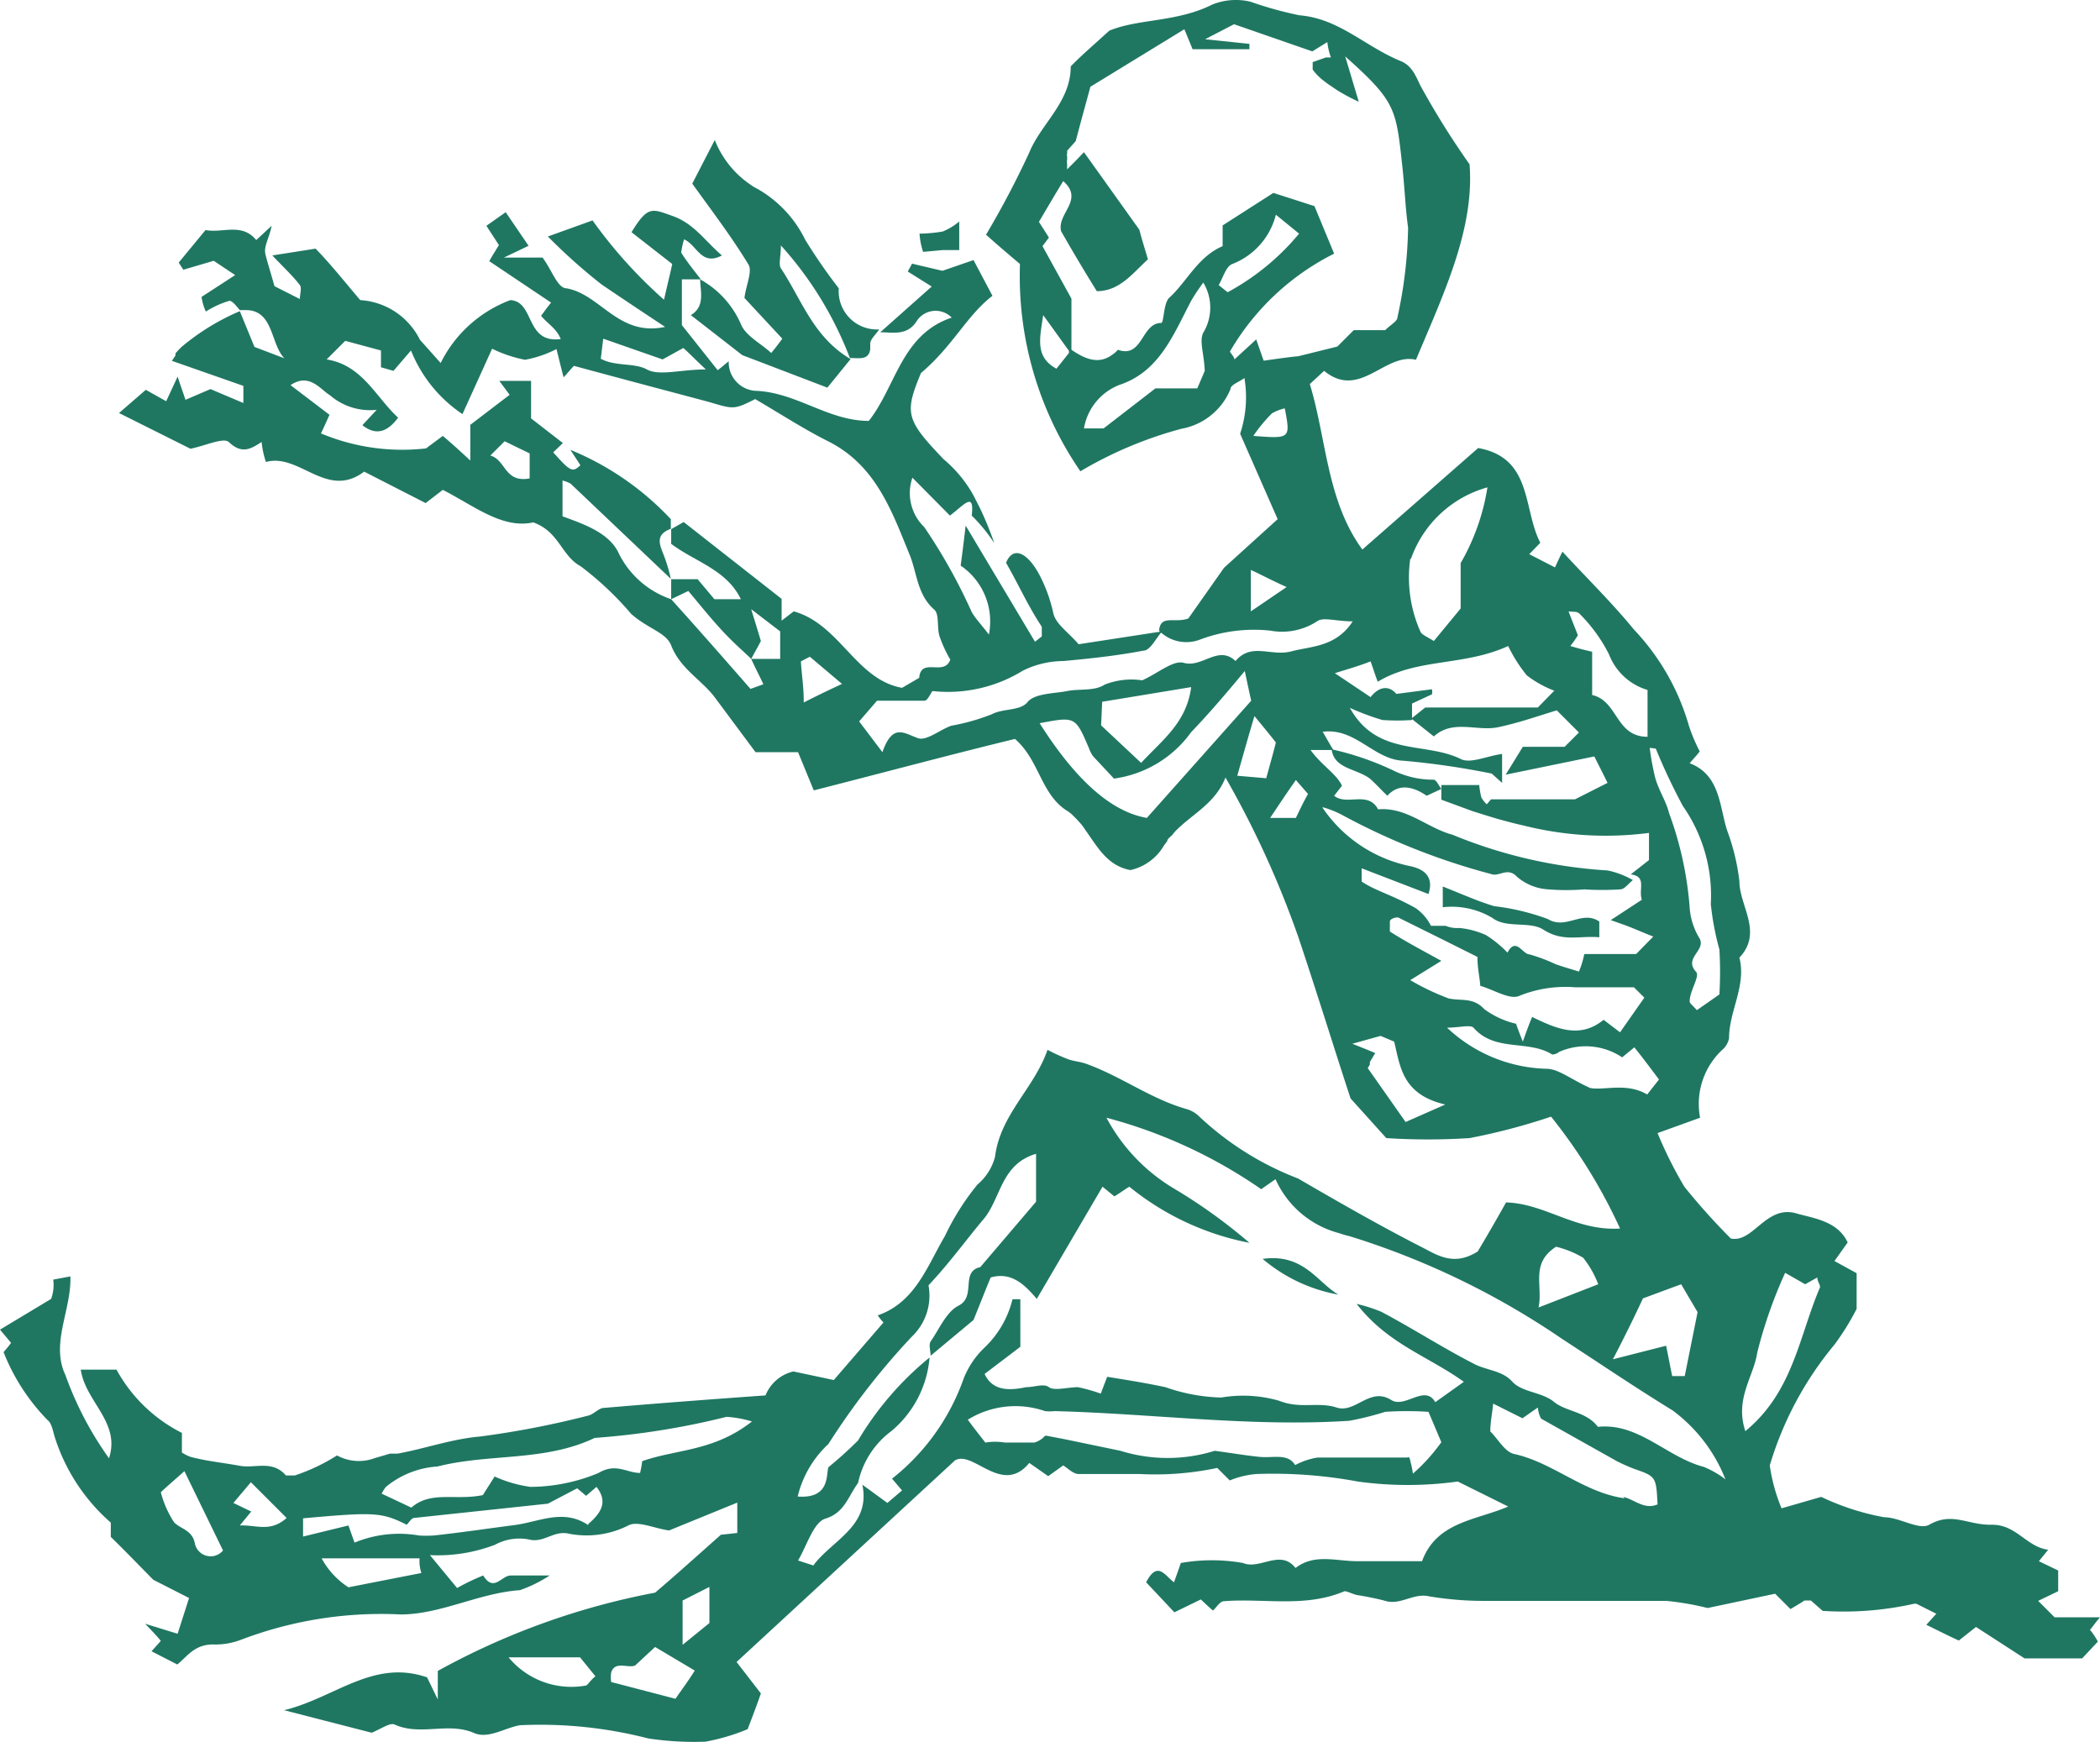 <svg id="Calavera_tequenos" xmlns="http://www.w3.org/2000/svg" width="58.76" height="48.744" viewBox="0 0 58.76 48.744">
  <path id="Trazado_24586" data-name="Trazado 24586" d="M59.15,77.72c.08-.09.14-.19.28-.35H58.16l-.46-.46.56-.27v-.58l-.54-.26.26-.32c-.61-.08-.89-.71-1.58-.7s-1.1-.37-1.75,0c-.28.16-.83-.21-1.26-.21A7,7,0,0,1,51.63,74l-1.11.32a4.86,4.86,0,0,1-.33-1.2A9.52,9.52,0,0,1,52,69.74a7.159,7.159,0,0,0,.62-1v-1L52,67.4l.37-.52c-.29-.62-1-.68-1.46-.82-.83-.22-1.19.84-1.81.71a18.249,18.249,0,0,1-1.3-1.45,11.661,11.661,0,0,1-.75-1.5l1.19-.43a2.07,2.07,0,0,1,.61-1.89.58.58,0,0,0,.2-.33c0-.77.49-1.47.29-2.26.67-.71,0-1.44,0-2.14A6.09,6.09,0,0,0,49,55.36c-.22-.67-.19-1.56-1.05-1.89.08-.1.18-.2.28-.33a4.87,4.87,0,0,1-.3-.71,6.51,6.51,0,0,0-1.54-2.7c-.63-.77-1.34-1.46-2-2.18-.06.11-.14.29-.21.44l-.72-.37.31-.32c-.49-.93-.21-2.38-1.74-2.65l-3.24,2.84c-1-1.37-1-3.09-1.47-4.63l.4-.37c1,.82,1.7-.52,2.57-.31.79-1.88,1.64-3.67,1.5-5.47a22.839,22.839,0,0,1-1.38-2.21c-.14-.3-.25-.56-.55-.68-1-.41-1.72-1.19-2.83-1.28a10.411,10.411,0,0,1-1.37-.38,1.76,1.76,0,0,0-1.07.08c-1,.5-2.06.39-2.88.73-.44.4-.79.7-1.08,1,0,1-.83,1.6-1.16,2.41a25.193,25.193,0,0,1-1.21,2.3c.38.34.69.6.95.82a9.63,9.63,0,0,0,1.69,5.8,11.24,11.24,0,0,1,2.83-1.19A1.83,1.83,0,0,0,35.1,43c0-.12.23-.19.39-.31a3.24,3.24,0,0,1-.12,1.56l1.05,2.39L34.92,48l-1,1.42c-.4.14-.77-.12-.82.34a1.07,1.07,0,0,0,1.12.26,4.29,4.29,0,0,1,2-.26,1.79,1.79,0,0,0,1.3-.26c.17-.13.53,0,1,0-.47.72-1.15.69-1.72.84s-1.11-.26-1.56.27c-.48-.46-.93.2-1.45.05-.29-.08-.7.28-1.16.49a2.03,2.03,0,0,0-1.05.12c-.29.19-.71.11-1.05.18s-.91.06-1.11.31-.68.17-1,.34a5.89,5.89,0,0,1-1.13.32c-.32.11-.69.43-.93.35-.4-.14-.71-.43-1,.39l-.65-.86.5-.58h1.33c.08,0,.15-.17.22-.27a4,4,0,0,0,2.53-.57,2.58,2.58,0,0,1,1.14-.27c.75-.07,1.5-.15,2.23-.29.2,0,.35-.35.53-.54l-2.34.36c-.28-.33-.65-.57-.71-.88a4.21,4.21,0,0,0-.32-.93c-.33-.7-.78-1-1-.47.34.59.62,1.22,1,1.79v.27l-.19.15-1.94-3.25c-.06.51-.1.83-.14,1.12a1.89,1.89,0,0,1,.79,1.93c-.21-.28-.37-.44-.48-.63a15.5,15.5,0,0,0-1.33-2.38,1.32,1.32,0,0,1-.33-1.38l1.05,1.06c.4-.3.69-.69.61,0a4.61,4.61,0,0,1,.63.77,9.129,9.129,0,0,0-.41-1c-.13-.25-.15-.3-.22-.42a3.6,3.6,0,0,0-.79-.93c-1.05-1.1-1.1-1.28-.63-2.41.89-.75,1.29-1.62,2-2.16l-.53-1-.87.3-.85-.2-.12.22.67.42L25.3,41.41c.35,0,.73.1,1-.28a.63.63,0,0,1,1-.13c-1.41.47-1.56,1.93-2.32,2.89-1.13,0-2-.78-3.13-.84a.8.8,0,0,1-.79-.83c-.17.14-.26.22-.31.25l-1-1.26V39.93h.53c-.19-.25-.39-.49-.55-.75a2.52,2.52,0,0,1,.08-.37c.36.15.48.76,1.06.45-.47-.4-.78-.89-1.37-1.1s-.7-.3-1.16.45l1.14.89c-.06.28-.12.51-.23,1a13.17,13.17,0,0,1-2-2.22L16,38.73a15.96,15.96,0,0,0,1.5,1.34c.5.34,1.1.74,1.78,1.19-1.31.28-1.8-.91-2.76-1.08-.25,0-.41-.52-.67-.86H14.77l.69-.33-.64-.94-.54.38.35.54c-.09.15-.2.32-.27.45l1.73,1.16c-.16.2-.22.29-.28.37.19.23.43.35.55.65-1,.13-.72-1.05-1.41-1.09A3.58,3.58,0,0,0,13,42.27l-.58-.65a2,2,0,0,0-1.67-1.11c-.41-.48-.82-1-1.25-1.44l-1.21.19c.36.38.59.59.77.83.06.08,0,.25,0,.39l-.71-.36c-.1-.36-.19-.64-.25-.88s.1-.44.17-.81l-.43.4c-.4-.49-.93-.19-1.42-.28l-.75.91.13.2.85-.25.6.4-.94.61a1.387,1.387,0,0,0,.12.41,2.56,2.56,0,0,1,.66-.3h0c.09,0,.21.17.29.26h.17c.8,0,.68,1,1.11,1.38a.1.1,0,0,0,.05,0l-.92-.35-.41-1h0a6.44,6.44,0,0,0-1.63,1h0l-.08.08-.09.1v.06l-.1.15,2,.7v.48L6.56,43l-.7.3c-.09-.27-.15-.43-.22-.65l-.32.69-.57-.32L4,43.67l2,1c.43-.09.92-.32,1.07-.19.36.34.6.21.92,0a2.58,2.58,0,0,0,.12.56c.94-.26,1.7,1.06,2.75.27l1.72.88.48-.37c.88.45,1.67,1.1,2.53.91.73.26.78.93,1.33,1.23a8.807,8.807,0,0,1,1.41,1.33c.48.43,1,.52,1.13.91.27.65.85.94,1.22,1.44l1.13,1.52H23l.44,1.07c2-.51,3.82-1,5.63-1.44.68.59.72,1.53,1.44,2a.86.86,0,0,1,.18.14l.11.11.1.11a1.33,1.33,0,0,1,.14.19c.34.47.61,1,1.26,1.12a1.45,1.45,0,0,0,.94-.69l.09-.12c0-.06.09-.12.14-.17a1.07,1.07,0,0,1,.14-.16c.46-.45,1.07-.74,1.35-1.45A26.68,26.68,0,0,1,37,58.34c.52,1.55,1,3.11,1.46,4.51l1,1.11a18.161,18.161,0,0,0,2.33,0,17.439,17.439,0,0,0,2.28-.6A14.84,14.84,0,0,1,46,66.49c-1.24.08-2.09-.7-3.19-.73-.26.47-.57,1-.79,1.37-.7.45-1.18.07-1.63-.15-1.15-.59-2.28-1.24-3.4-1.89a8.43,8.43,0,0,1-2.77-1.74.83.83,0,0,0-.34-.2c-1-.28-1.84-.92-2.82-1.27-.17-.06-.35-.07-.51-.13a5.261,5.261,0,0,1-.57-.26c-.37,1.08-1.32,1.8-1.47,3a1.52,1.52,0,0,1-.49.77,7,7,0,0,0-.91,1.44c-.49.83-.83,1.86-1.88,2.22a1.58,1.58,0,0,0,.16.2L24,70.73l-1.13-.24a1.11,1.11,0,0,0-.78.67c-1.53.11-3,.22-4.52.35-.15,0-.29.19-.46.22a25.361,25.361,0,0,1-3,.58c-.81.07-1.54.34-2.32.48h-.21l-.2.06-.21.06a1.27,1.27,0,0,1-1.07-.07,5.31,5.31,0,0,1-1.18.56H8.67c-.38-.44-.86-.19-1.29-.27S6.45,73,6,72.88a1.341,1.341,0,0,1-.24-.12v-.55a4.29,4.29,0,0,1-1.83-1.77h-1c.13.9,1.12,1.47.79,2.48A9.47,9.47,0,0,1,2.5,70.59c-.42-.89.17-1.81.14-2.76l-.48.09a1.137,1.137,0,0,1-.06.54l-1.43.86.31.37c-.08.11-.16.2-.21.26A5.71,5.71,0,0,0,2,71.85c.12.09.15.31.2.47a5.3,5.3,0,0,0,1.57,2.4v.4c.52.51.93.94,1.19,1.2l1,.51-.32,1-.91-.28c.27.28.36.38.44.48l-.26.29.72.37c.27-.21.47-.56,1-.56A2,2,0,0,0,7.41,78a11,11,0,0,1,4.47-.71c1.12,0,2.19-.6,3.34-.68a3.82,3.82,0,0,0,.83-.41H14.96c-.26,0-.47.48-.77,0a6.169,6.169,0,0,0-.73.35l-.76-.92a4.49,4.49,0,0,0,1.82-.29,1.42,1.42,0,0,1,.94-.15c.41.11.67-.23,1.08-.17a2.58,2.58,0,0,0,1.71-.22c.26-.14.72.08,1.14.14l1.91-.78v.85l-.46.05c-.73.65-1.31,1.17-1.84,1.62a20.4,20.4,0,0,0-6.08,2.19v.8l-.3-.62c-1.51-.52-2.57.57-4,.92l2.45.63c.25-.1.51-.29.64-.23.73.33,1.5-.08,2.23.24.4.17.86-.15,1.28-.22a12.12,12.12,0,0,1,3.59.37,8.589,8.589,0,0,0,1.6.09,5.71,5.71,0,0,0,1.18-.35c.11-.29.25-.65.37-1l-.68-.88,6.11-5.64c.51-.3,1.32,1,2.08.07l.53.37.42-.3c.13.08.28.24.43.24h1.7a8.41,8.41,0,0,0,2.18-.17l.21.21.07.07.07.07a2.47,2.47,0,0,1,.75-.18,13,13,0,0,1,2.83.21,10.14,10.14,0,0,0,2.8,0l1.41.7c-.9.39-2,.42-2.41,1.53H38.65c-.6,0-1.2-.22-1.73.19-.42-.54-1,.06-1.47-.14a5,5,0,0,0-1.74,0c-.07.21-.13.37-.19.54-.25-.18-.46-.62-.78,0l.79.84.74-.36c.13.12.23.22.34.31.1-.09.19-.25.3-.26,1.12-.09,2.28.19,3.38-.28.09,0,.24.09.37.11s.52.09.77.16c.42.13.78-.22,1.21-.13a9.251,9.251,0,0,0,1.48.13h5.17a7.821,7.821,0,0,1,1.16.2l1.89-.4.09.09.1.1.24.24.3-.18.09-.06h.18l.33.29a9,9,0,0,0,2.56-.2h.06l.56.28h0l-.28.31c.31.15.62.31.91.44l.48-.38,1.36.88h1.61l.44-.47a1.9,1.9,0,0,0-.22-.33ZM30.23,42.43c-.6-.33-.47-.83-.37-1.5l.72,1v.06Zm4.15.06s-.1.24-.21.49H33L31.55,44.1H31a1.59,1.59,0,0,1,1-1.22c1.11-.37,1.5-1.4,2-2.35a5.369,5.369,0,0,1,.34-.51,1.36,1.36,0,0,1,0,1.4C34.22,41.65,34.36,42,34.38,42.49Zm.39-2.4c.12-.2.2-.52.38-.59a2,2,0,0,0,1.22-1.38l.65.53a6.77,6.77,0,0,1-2,1.64Zm.9,9.13V48.06c.32.15.58.29,1,.48Zm.07-4.91a4.18,4.18,0,0,1,.52-.63,1.18,1.18,0,0,1,.36-.14C36.78,44.39,36.78,44.39,35.74,44.31Zm.29-2.1-.21-.6-.61.56c0-.08-.14-.2-.12-.23A7,7,0,0,1,38,39.21l-.55-1.33-1.15-.37-1.42.91V39c-.7.3-1,1-1.5,1.45-.16.17-.14.7-.22.7-.56,0-.51,1-1.21.75a.7.7,0,0,1-.16.14c-.38.28-.76.12-1.14-.14h0V40.47L29.84,39l.18-.24-.28-.44c.22-.37.44-.75.68-1.14.6.53-.18.9-.06,1.4.29.51.62,1.07,1,1.68.64,0,1-.5,1.43-.89-.09-.31-.18-.59-.24-.83L31,36.37l-.23.24-.24.24a.93.93,0,0,1,0-.13.49.49,0,0,1,0-.15v-.08a.11.11,0,0,1,0-.08v-.08l.24-.27c.16-.61.3-1.11.41-1.52l2.63-1.61.23.56h1.59v-.15l-1.24-.13.81-.42,2.19.76.42-.26a1.889,1.889,0,0,0,.1.43h-.14l-.37.13v.21a1.49,1.49,0,0,0,.28.29l.13.1.28.19a5.57,5.57,0,0,0,.6.32l-.38-1.27c1.4,1.25,1.42,1.45,1.59,3,.07.6.09,1.21.17,1.8a12.53,12.53,0,0,1-.3,2.51c0,.1-.19.2-.34.35h-.88l-.46.46L37,42.08c-.31.03-.65.08-1,.13Zm-18.48-.62,1.66.58.58-.32c.16.14.32.31.63.6-.69,0-1.31.19-1.65,0s-.9-.08-1.29-.3c.03-.22.04-.35.07-.56ZM15.49,45.5c-.71.13-.66-.52-1.1-.64l.4-.4.7.34Zm7.67,6.27c0-.44-.06-.79-.08-1.15l.25-.13.9.76C23.89,51.41,23.59,51.55,23.16,51.77Zm-.28-2.55-.34.26v-.61L19.8,46.72l-.35.2v.41c.66.5,1.55.72,1.95,1.55h-.74l-.47-.56h-.74v.56l.48-.23c.27.32.58.71.92,1.08s.56.55.84.82c.1-.19.2-.36.27-.5-.1-.34-.19-.62-.27-.89l.81.62v.77h-.81c.1.23.22.45.34.71l-.36.13c-.76-.87-1.48-1.69-2.22-2.51A2.55,2.55,0,0,1,18,47.63c-.26-.61-1-.85-1.59-1.07v-1a.77.77,0,0,1,.23.09l2.8,2.66a4.361,4.361,0,0,0-.17-.59c-.11-.31-.32-.63.17-.81v-.27a8,8,0,0,0-2.81-1.94l.28.43c-.22.21-.28.18-.76-.36l.27-.26-.89-.69V42.77h-.89l.29.39-1.1.84v1c-.29-.27-.51-.47-.77-.69l-.47.35a5.88,5.88,0,0,1-2.94-.42c.09-.18.17-.37.24-.52L8.8,42.89c.53-.36.84.13,1.1.28a1.715,1.715,0,0,0,1.31.41l-.4.43c.44.35.76.11,1-.21-.63-.58-1-1.47-2-1.63l.52-.52,1,.27v.47l.35.1.49-.57a3.86,3.86,0,0,0,1.44,1.78l.83-1.83a3.68,3.68,0,0,0,.92.31,3.12,3.12,0,0,0,.88-.3c.05.19.12.49.2.79.1-.1.19-.22.29-.32,1.25.34,2.5.67,3.74,1,.72.21.72.24,1.33-.07.67.39,1.33.82,2,1.16,1.36.66,1.81,1.94,2.32,3.19.21.51.21,1.12.69,1.54.15.13.07.51.15.75a3.59,3.59,0,0,0,.3.65c-.17.48-.82-.08-.87.51l-.48.28C24.62,51.13,24.17,49.58,22.88,49.22ZM6.12,75.29c-.08-.37-.4-.39-.58-.58a2.84,2.84,0,0,1-.37-.84c.19-.18.38-.34.66-.59L6.91,75.5a.45.45,0,0,1-.79-.21Zm1.26-.49.32-.39-.5-.24.49-.58,1,1C8.23,75,7.85,74.78,7.38,74.8Zm9.68,4.48a2.28,2.28,0,0,1-2.16-.79h2l.43.53c-.17.14-.21.25-.27.26Zm2.51.37-1.8-.47a1,1,0,0,1,0-.26c.1-.34.46-.12.67-.2L19,78.2l1.11.66c-.18.29-.34.5-.54.79Zm.95-2.12-.75.61V76.9l.75-.38Zm-10.1-1a2.21,2.21,0,0,1-.75-.81h2.74a1.076,1.076,0,0,0,.05.41Zm6.71-1.74c-.7-.47-1.37-.09-2.07,0s-1.5.21-2.25.29a3,3,0,0,1-.42,0,3.26,3.26,0,0,0-1.8.2l-.17-.48-1.27.31V74.6c2-.18,2.2-.17,2.9.18.07-.07.13-.18.2-.19l3.75-.4.82-.43.25.21.29-.25c.33.42.13.73-.23,1.04ZM18.64,73a3.05,3.05,0,0,1-.06.33c-.37,0-.68-.29-1.16,0a5,5,0,0,1-1.91.39,3.64,3.64,0,0,1-1-.29l-.33.52c-.77.16-1.45-.13-2,.35l-.83-.39a.88.88,0,0,1,.12-.19,2.51,2.51,0,0,1,1.44-.57c1.45-.37,3-.13,4.4-.8A21.58,21.58,0,0,0,21,71.76a3.12,3.12,0,0,1,.71.13C20.64,72.73,19.61,72.66,18.64,73ZM47,53.06a16.841,16.841,0,0,0,.76,1.61,4.37,4.37,0,0,1,.78,2.74,7.63,7.63,0,0,0,.24,1.27,10.461,10.461,0,0,1,0,1.26l-.63.44c-.1-.12-.22-.2-.2-.26,0-.28.29-.69.18-.81-.36-.39.27-.59.1-.93a1.9,1.9,0,0,1-.28-.85,9.73,9.73,0,0,0-.58-2.67c-.08-.33-.29-.63-.39-1a7.4,7.4,0,0,1-.15-.82Zm-2.16-3.8a4.43,4.43,0,0,1,.85,1.16,1.66,1.66,0,0,0,1.08,1v1.31c-.9,0-.82-1-1.55-1.17V50.35c-.27-.06-.4-.1-.61-.16a3.21,3.21,0,0,0,.21-.3c-.07-.19-.16-.4-.26-.67.13.02.23,0,.26.04Zm-4.69-1.51a3.17,3.17,0,0,1,2.14-2,6.13,6.13,0,0,1-.75,2.12v1.27l-.75.91c-.17-.11-.31-.16-.37-.25a3.74,3.74,0,0,1-.29-2.05Zm-8.64,4L34,51.34c-.13,1-.81,1.48-1.4,2.12l-1.12-1.05ZM32.76,55c-1-.17-2-1.07-3-2.65,1-.19,1-.19,1.38.7a.84.84,0,0,0,.12.23l.58.62A3.19,3.19,0,0,0,34,52.6c.47-.49.91-1,1.5-1.71.09.42.14.66.18.83Zm2.53-1.18c.17-.6.31-1.1.48-1.67.23.28.43.52.6.74-.07.28-.16.6-.27,1ZM36.93,55h-.72c.26-.39.48-.72.72-1.06l.34.39C37.17,54.5,37.06,54.73,36.93,55Zm.75-.3a2.79,2.79,0,0,1,.53.21,18.88,18.88,0,0,0,4.18,1.66c.23.09.46-.21.73.08A1.47,1.47,0,0,0,44,57a6.309,6.309,0,0,0,1,0,7.851,7.851,0,0,0,1,0c.13,0,.24-.17.36-.26a2.4,2.4,0,0,0-.71-.27,13.519,13.519,0,0,1-4.34-1c-.71-.19-1.28-.78-2.08-.71-.28-.53-.87-.09-1.23-.38l.22-.28c-.16-.34-.56-.56-.88-1h.64c-.09-.14-.17-.29-.3-.51.92-.12,1.43.78,2.26.81a22.32,22.32,0,0,1,2.47.36l.29.26v-.81c-.44.06-.89.28-1.16.14-1-.49-2.34-.06-3.1-1.43a6.93,6.93,0,0,0,.91.34,5.75,5.75,0,0,0,.83,0V51.8l.56-.26a.68.68,0,0,0,0-.14l-1,.13c-.19-.23-.47-.23-.72.09l-1-.67c.35-.11.7-.21,1-.33.06.16.11.33.2.57,1.11-.67,2.41-.43,3.65-1a4.19,4.19,0,0,0,.52.82,3,3,0,0,0,.77.43l-.46.47H40.55l-.39.31.63.5c.54-.49,1.21-.13,1.81-.26s1.07-.3,1.63-.47l.62.62-.4.4H43.28l-.48.78,2.48-.51c.14.28.26.51.37.74l-.91.46H42.39l-.12.14h0a.9.9,0,0,1-.15-.19,2.38,2.38,0,0,1-.06-.35H41v.41l.87.32.35.11.36.11c.23.06.47.13.71.18a9.4,9.4,0,0,0,3.52.21v.76l-.51.4c.46.06.21.41.31.71l-.87.57.34.12c.28.1.54.22.85.34l-.48.49H45a2.623,2.623,0,0,1-.15.49c-.22-.07-.44-.13-.66-.21a4.82,4.82,0,0,0-.72-.27c-.2,0-.38-.5-.62-.05a3.07,3.07,0,0,0-.6-.49,2.31,2.31,0,0,0-.75-.2.843.843,0,0,1-.38-.06h-.41a1.36,1.36,0,0,0-.42-.49c-.67-.38-1.14-.49-1.52-.75v-.37l1.87.72c.16-.49-.13-.7-.51-.78a3.9,3.9,0,0,1-2.45-1.63Zm1.88,3.46V57.9c0-.08.18-.13.24-.11l1.29.64.92.46c0,.32.06.54.08.81.36.1.83.4,1.09.28a3.45,3.45,0,0,1,1.57-.24h1.64l.29.29L46,61l-.46-.35c-.66.54-1.32.25-2-.08-.1.24-.16.41-.26.69-.09-.22-.14-.36-.19-.5a2.42,2.42,0,0,1-.89-.41c-.31-.34-.66-.22-1-.3a6.93,6.93,0,0,1-1.07-.51L41,59c-.49-.27-1-.54-1.44-.82ZM40,63.51,38.94,62a.749.749,0,0,0,.06-.1h0v-.07l.15-.25-.24-.1-.4-.16.79-.22h0l.38.16c.17.69.22,1.48,1.43,1.76Zm5.17-.95c-.54-.24-.89-.54-1.23-.54a4.21,4.21,0,0,1-2.78-1.15c.33,0,.65-.09.74,0,.6.69,1.53.33,2.2.75a.287.287,0,0,0,.19-.07,1.84,1.84,0,0,1,1.77.15l.34-.28c.21.26.42.54.69.9l-.33.42c-.57-.34-1.2-.11-1.58-.18Zm1.46,5.89,1.08-.4.46.78-.36,1.79h-.35c-.06-.28-.11-.56-.17-.85l-1.49.38c.39-.75.61-1.21.84-1.7ZM44.21,67a2.72,2.72,0,0,1,.76.31,2.78,2.78,0,0,1,.42.74l-1.67.65C43.85,68.09,43.48,67.47,44.21,67Zm-4,6.39a2.832,2.832,0,0,0-.08-.4c-.02-.14-.06-.09-.1-.09h-2.5a2,2,0,0,0-.62.21c-.21-.34-.61-.19-1-.23s-.67-.09-1.25-.17a4.43,4.43,0,0,1-2.64,0l-1.54-.32-.52-.1h-.05a.61.61,0,0,1-.3.19h-.82a1.7,1.7,0,0,0-.55,0c-.17-.22-.33-.42-.49-.64a2.53,2.53,0,0,1,2.16-.24,1.22,1.22,0,0,0,.27,0c2.75.07,5.5.45,8.25.27a8.6,8.6,0,0,0,1-.25,9.352,9.352,0,0,1,1.21,0l.36.85a5.148,5.148,0,0,1-.83.91Zm5.92.65c-1.15-.16-2-1-3.09-1.24-.27-.06-.45-.42-.67-.63,0-.26.05-.47.08-.78l.82.41.43-.3a.822.822,0,0,0,.09.31L45.91,73a4.841,4.841,0,0,0,.47.21c.63.22.63.22.67,1-.37.16-.65-.14-.96-.21Zm2.25-.87c-1.06-.26-1.84-1.25-3-1.13-.32-.43-.89-.42-1.23-.7s-.89-.26-1.17-.57-.72-.31-1.06-.49c-.88-.45-1.73-1-2.6-1.46a4.32,4.32,0,0,0-.69-.22c.88,1.13,2,1.46,3,2.18l-.8.57c-.29-.51-.84.18-1.23-.06-.6-.38-1,.38-1.53.21s-1,.05-1.61-.19a3.64,3.64,0,0,0-1.62-.09,5.07,5.07,0,0,1-1.56-.29c-.52-.11-1-.19-1.63-.29l-.18.47a4.9,4.9,0,0,0-.64-.18c-.27,0-.67.11-.81,0s-.4,0-.64,0c-.43.09-.93.13-1.16-.37l1-.76V68.47H29a2.77,2.77,0,0,1-.79,1.36,2.42,2.42,0,0,0-.58.87,6.17,6.17,0,0,1-2,2.79l.28.33-.41.35-.52-.38-.18-.13c.23,1.12-.76,1.51-1.32,2.19l-.05.07L23,75.78c.25-.42.43-1.06.76-1.17.54-.16.64-.62.92-1a2.43,2.43,0,0,1,.93-1.45,3,3,0,0,0,1.07-2.06,8.74,8.74,0,0,0-2,2.32,11,11,0,0,1-.83.75c-.07.19.06.89-.86.82a2.94,2.94,0,0,1,.86-1.47,20.18,20.18,0,0,1,2.33-3,1.58,1.58,0,0,0,.47-1.44c.61-.65,1.05-1.27,1.54-1.85s.48-1.54,1.47-1.83v1.34L28.1,67.57c-.57.13-.1.82-.61,1.08-.34.17-.54.66-.78,1-.06.1,0,.27,0,.4l1.2-1c.23-.57.35-.88.48-1.19.56-.16.93.17,1.29.6l1.84-3.14.33.27c.14-.08.27-.18.42-.27a7.59,7.59,0,0,0,3.36,1.57,15,15,0,0,0-2.08-1.5,5.1,5.1,0,0,1-1.92-2,13.79,13.79,0,0,1,4.33,2l.4-.28h0a2.7,2.7,0,0,0,1.78,1.51,2.8,2.8,0,0,0,.31.09,22.14,22.14,0,0,1,5.93,2.87c1,.65,2,1.33,3.09,2a4.4,4.4,0,0,1,1.48,1.93,2.56,2.56,0,0,0-.61-.35Zm1.13-1c-.31-.91.23-1.53.33-2.21a13,13,0,0,1,.78-2.23l.56.32.34-.19c0,.12.1.22.07.29-.59,1.38-.75,2.94-2.12,4.04Z" transform="translate(-0.67 -32.112)" fill="#1f7762"/>
  <path id="Trazado_24587" data-name="Trazado 24587" d="M20,40.93l1.44,1.12,2.38.91.65-.8c-1.05-.62-1.37-1.67-1.95-2.54-.07-.11,0-.33,0-.64a10,10,0,0,1,1.93,3.15h0c.26,0,.53.07.57-.25v-.06h0v-.09c0-.13.17-.27.25-.4a1.07,1.07,0,0,1-1.13-1.15,15.16,15.16,0,0,1-.94-1.36,3.31,3.31,0,0,0-1.33-1.42,1.32,1.32,0,0,1-.2-.12,2.71,2.71,0,0,1-1-1.25h0l-.48.93-.15.29c.53.74,1.09,1.47,1.57,2.26.12.19-.06.56-.11.94l1.06,1.14c-.12.16-.17.23-.31.4-.29-.27-.72-.48-.85-.81a2.62,2.62,0,0,0-1.14-1.25C20.27,40.29,20.4,40.69,20,40.93Z" transform="translate(-0.67 -32.112)" fill="#1f7762"/>
  <path id="Trazado_24588" data-name="Trazado 24588" d="M27.05,39.11h.46v-.8a1.71,1.71,0,0,1-.46.28,4.12,4.12,0,0,1-.65.06,1.922,1.922,0,0,0,.1.51Z" transform="translate(-0.67 -32.112)" fill="#1f7762"/>
  <path id="Trazado_24589" data-name="Trazado 24589" d="M36,67.34a4.48,4.48,0,0,0,2.12,1C37.53,68,37.15,67.18,36,67.34Z" transform="translate(-0.67 -32.112)" fill="#1f7762"/>
  <path id="Trazado_24590" data-name="Trazado 24590" d="M43.86,58.13c.55.35,1,.16,1.56.21V57.9c-.48-.33-.93.24-1.44-.07a6.45,6.45,0,0,0-1.5-.36c-.47-.14-.93-.35-1.44-.55v.58a2.217,2.217,0,0,1,1.39.3C42.82,58.1,43.48,57.88,43.86,58.13Z" transform="translate(-0.67 -32.112)" fill="#1f7762"/>
  <path id="Trazado_24591" data-name="Trazado 24591" d="M39,53.9c.17.15.32.32.49.48.33-.37.75-.24,1.1,0l.41-.19c-.07-.09-.14-.26-.22-.26a2.52,2.52,0,0,1-1.15-.27,8.11,8.11,0,0,0-1.7-.58C38,53.63,38.61,53.61,39,53.9Z" transform="translate(-0.67 -32.112)" fill="#1f7762"/>
</svg>
